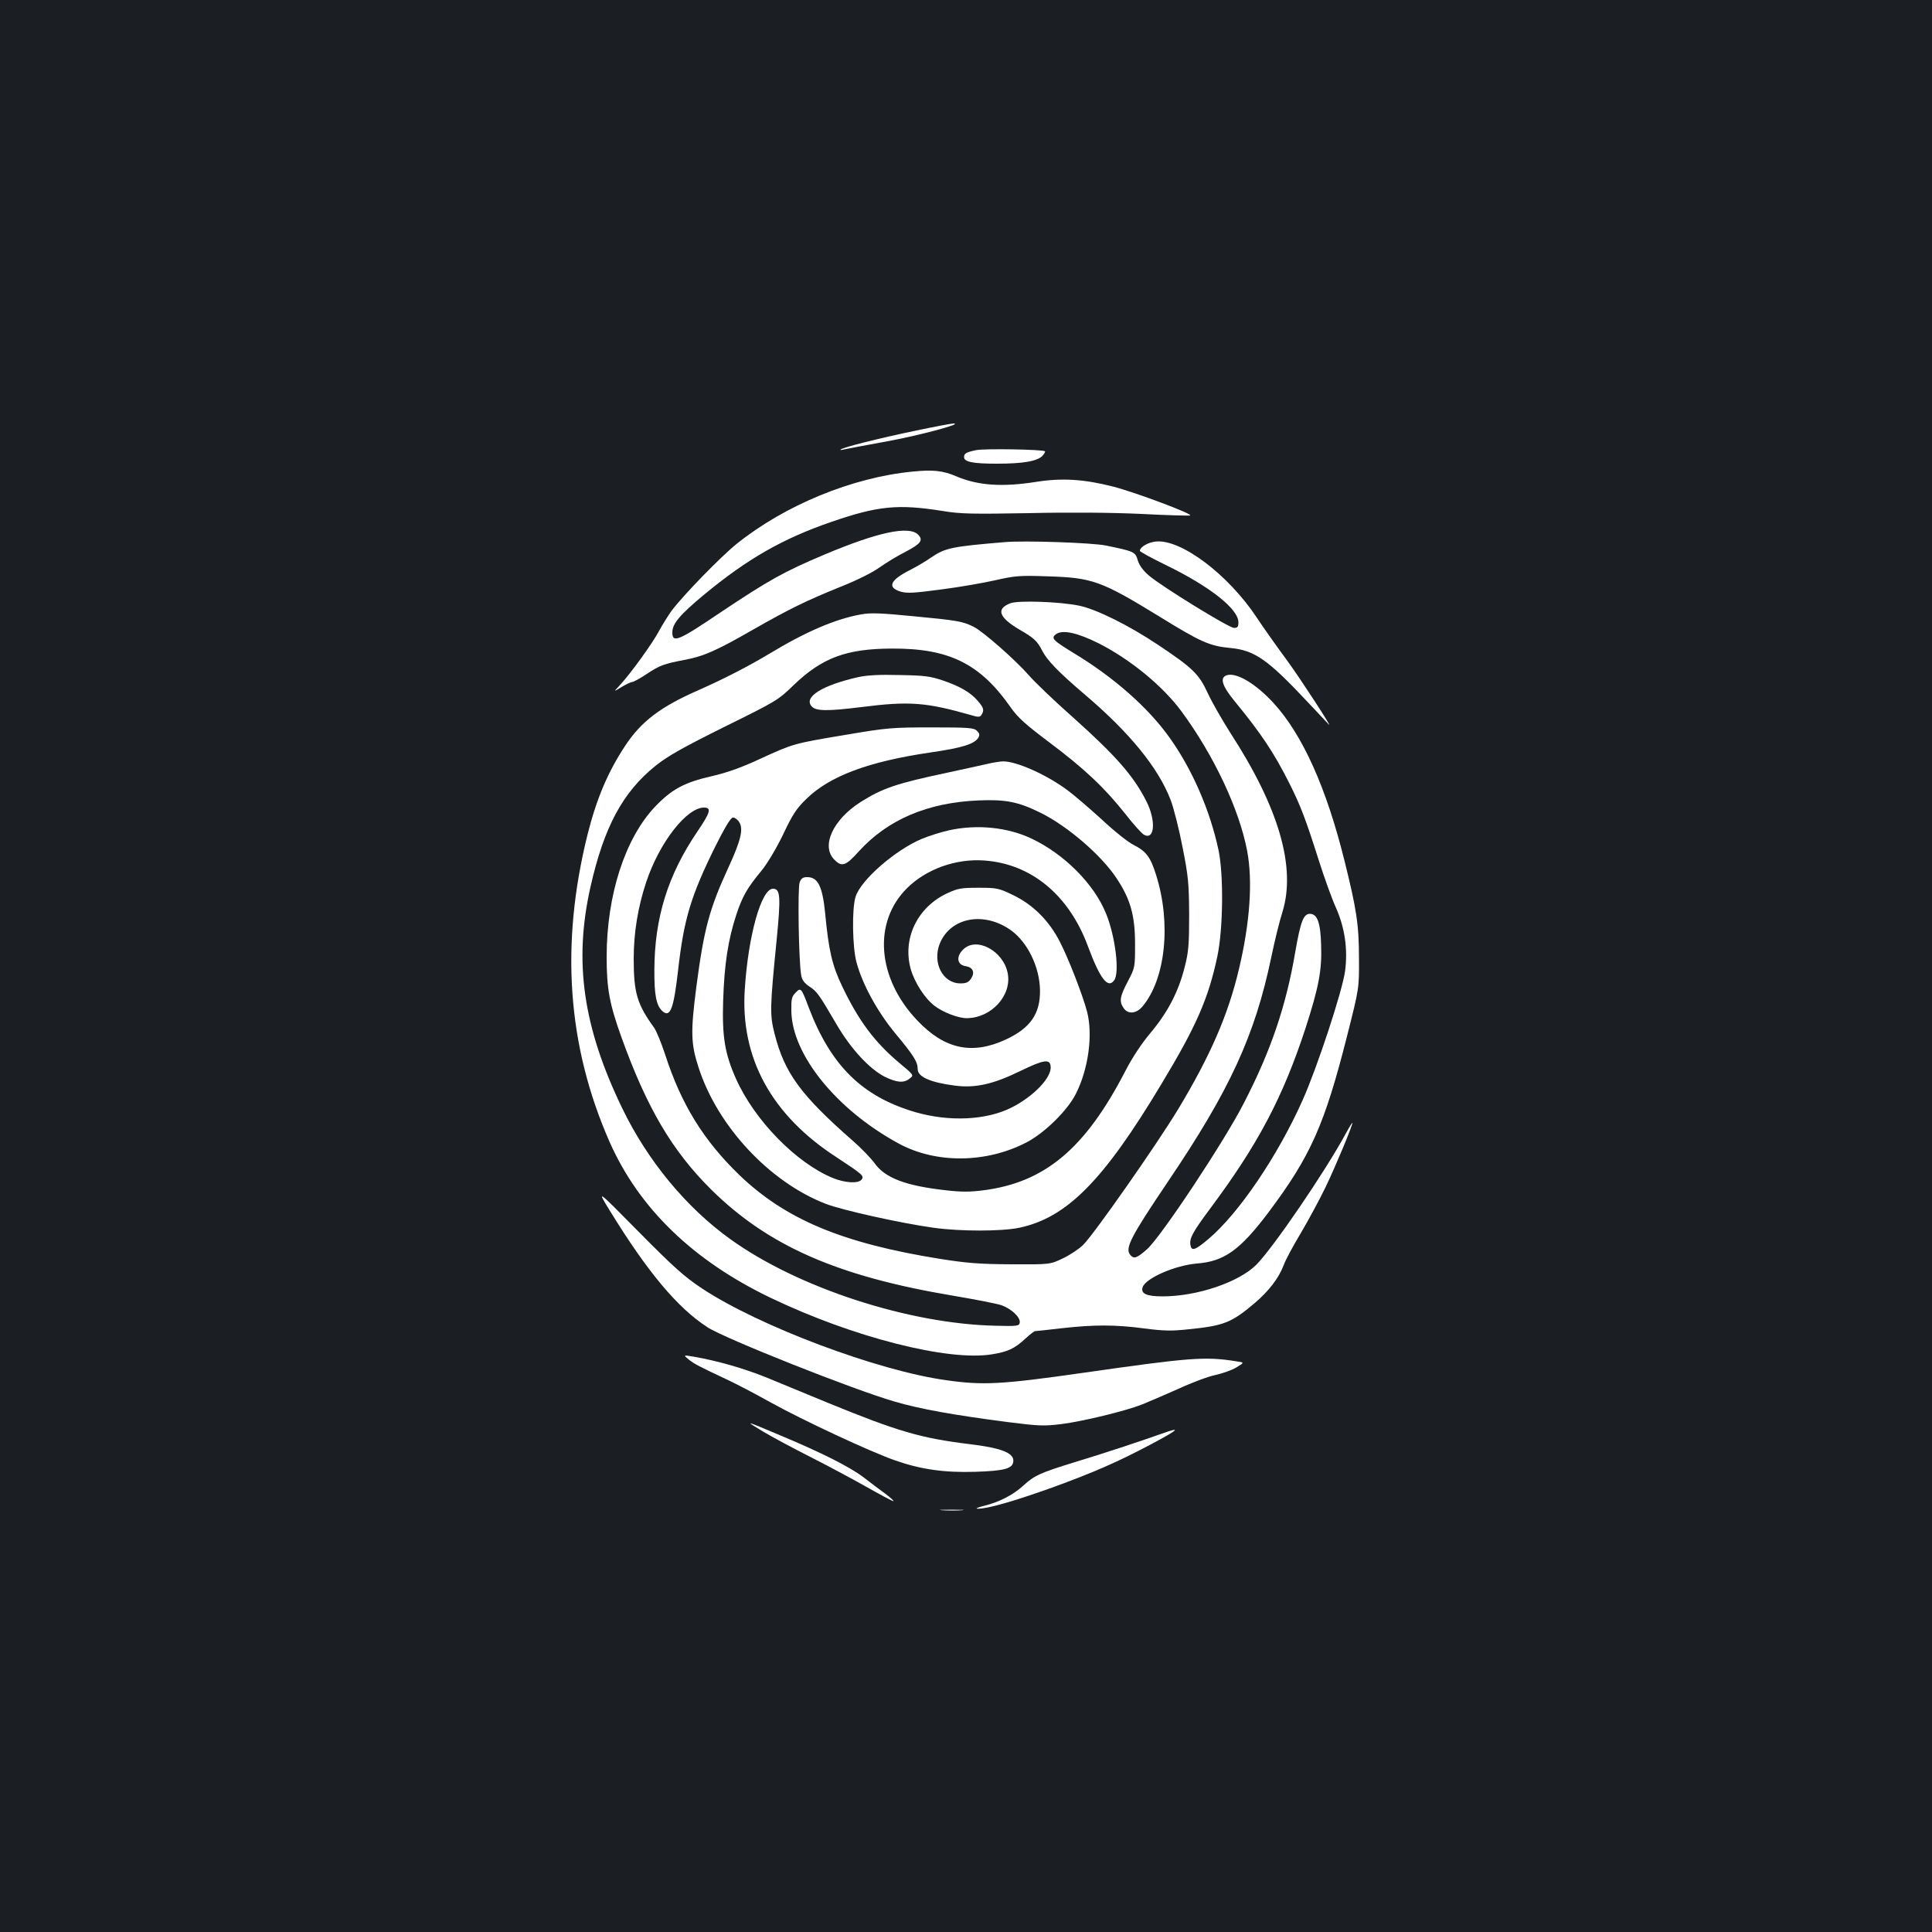 <?xml version="1.0" standalone="no"?>
<!DOCTYPE svg PUBLIC "-//W3C//DTD SVG 20010904//EN"
 "http://www.w3.org/TR/2001/REC-SVG-20010904/DTD/svg10.dtd">
<svg version="1.0" xmlns="http://www.w3.org/2000/svg"
 width="1000pt" height="1000pt" viewBox="0 0 1000 1000"
 preserveAspectRatio="xMidYMid meet">
<rect width="100%" height="100%" fill="#1b1f23"/>
<g transform="translate(0,1000) scale(0.1,-0.1)"
fill="#ffffff" stroke="none">
<path d="M4735 7770 c-187 -39 -375 -86 -384 -97 -4 -3 5 -3 19 1 14 3 112 22
218 41 170 31 402 93 347 93 -11 0 -101 -17 -200 -38z"/>
<path d="M5052 7670 c-52 -11 -62 -17 -62 -36 0 -25 46 -34 170 -34 136 0 210
13 236 41 9 10 15 21 13 23 -9 10 -317 15 -357 6z"/>
<path d="M4723 7559 c-312 -30 -661 -174 -910 -374 -82 -66 -272 -261 -336
-345 -18 -25 -48 -73 -66 -106 -33 -63 -148 -222 -205 -283 -31 -33 -31 -33
11 -7 24 14 48 26 55 26 7 0 40 18 73 40 69 46 91 54 196 74 101 19 165 47
355 156 191 109 275 150 455 223 79 31 164 73 200 99 35 25 96 62 136 82 80
42 93 60 65 89 -48 47 -208 13 -486 -104 -210 -89 -284 -130 -537 -299 -219
-148 -249 -160 -249 -103 0 45 39 91 163 194 226 187 408 291 661 378 241 83
344 93 576 56 91 -15 151 -16 445 -11 211 5 432 3 582 -4 133 -7 247 -10 253
-8 19 6 -278 118 -397 149 -152 39 -266 46 -399 25 -176 -28 -302 -19 -413 28
-69 30 -121 36 -228 25z"/>
<path d="M5200 7194 c-273 -23 -307 -30 -378 -78 -27 -19 -76 -48 -109 -65
-106 -53 -123 -91 -52 -113 35 -10 67 -8 211 11 93 12 220 34 281 48 101 23
127 25 267 20 235 -7 279 -23 584 -210 212 -131 258 -151 365 -161 125 -12
193 -60 396 -276 59 -63 110 -117 113 -120 26 -29 -145 234 -215 330 -51 69
-123 170 -159 225 -149 224 -393 406 -522 392 -40 -4 -82 -29 -82 -48 0 -5 60
-37 133 -73 229 -111 377 -228 377 -297 0 -23 -4 -29 -23 -29 -26 0 -370 212
-439 270 -32 27 -51 54 -59 80 -13 44 -18 46 -163 76 -69 15 -424 27 -526 18z"/>
<path d="M5231 6878 c-77 -29 -62 -73 46 -137 75 -43 92 -59 118 -110 25 -49
85 -111 220 -226 233 -198 380 -379 444 -545 16 -42 44 -152 62 -246 30 -151
33 -188 34 -349 0 -155 -3 -192 -23 -270 -32 -128 -88 -235 -176 -340 -48 -57
-96 -130 -132 -200 -207 -400 -415 -575 -734 -616 -69 -9 -115 -9 -193 0 -209
23 -316 64 -370 140 -19 26 -67 76 -108 112 -275 241 -358 354 -410 559 -25
97 -24 135 11 486 22 225 19 264 -19 264 -60 0 -128 -240 -146 -520 -24 -355
138 -652 475 -870 134 -88 145 -97 129 -116 -17 -21 -86 -17 -149 9 -189 78
-404 298 -500 512 -58 130 -73 218 -67 405 6 187 25 314 68 445 32 97 56 138
131 229 28 34 75 112 110 184 50 106 70 137 122 187 120 118 321 193 640 240
167 24 230 44 250 77 8 14 6 22 -7 35 -16 16 -40 18 -235 18 -204 0 -230 -2
-442 -38 -276 -46 -273 -46 -444 -124 -96 -45 -172 -72 -250 -90 -145 -33
-209 -68 -296 -159 -155 -164 -250 -457 -250 -777 0 -165 15 -245 77 -417 132
-367 264 -589 465 -788 295 -291 653 -448 1248 -548 113 -19 226 -41 251 -49
53 -18 103 -64 97 -92 -3 -16 -14 -18 -123 -15 -451 9 -1027 197 -1376 449
-227 163 -428 406 -559 678 -202 418 -251 756 -164 1143 70 311 167 492 338
629 64 51 141 94 356 201 269 133 277 137 360 218 147 140 271 186 505 187
297 2 458 -78 616 -304 37 -53 76 -88 201 -182 180 -135 285 -234 392 -369 42
-54 86 -103 98 -109 55 -29 62 74 12 173 -66 131 -158 236 -377 432 -95 84
-199 183 -231 220 -69 79 -236 226 -285 251 -57 29 -87 34 -309 55 -173 17
-224 19 -275 10 -134 -24 -287 -90 -477 -205 -105 -63 -231 -128 -364 -187
-197 -86 -297 -162 -380 -288 -90 -136 -149 -276 -195 -460 -142 -571 -104
-1095 114 -1590 152 -344 433 -616 837 -809 424 -203 916 -328 1142 -291 81
13 117 29 173 81 24 22 46 39 50 39 5 0 67 7 138 15 168 19 278 19 428 -1 101
-13 141 -14 232 -4 179 18 220 34 339 135 74 63 125 130 150 196 9 26 49 100
88 165 39 66 97 173 129 239 54 113 139 317 139 333 0 4 -15 -20 -33 -53 -108
-200 -377 -593 -464 -681 -91 -91 -307 -164 -485 -164 -84 0 -114 14 -104 47
15 47 169 114 281 123 141 11 223 69 370 264 219 292 291 454 408 916 62 245
62 245 61 400 0 174 -13 256 -75 505 -94 379 -218 654 -368 817 -91 99 -191
159 -241 143 -38 -12 -25 -55 41 -135 136 -166 202 -264 283 -425 57 -113 85
-187 151 -395 29 -91 68 -200 88 -244 48 -107 64 -218 49 -333 -14 -103 -145
-501 -220 -668 -130 -291 -331 -586 -487 -718 -69 -58 -87 -64 -93 -33 -7 35
10 67 100 188 250 335 378 578 496 938 68 211 85 299 80 430 -3 115 -20 160
-58 160 -33 0 -48 -39 -75 -193 -48 -284 -127 -516 -267 -787 -101 -198 -427
-689 -500 -755 -54 -48 -69 -53 -88 -30 -28 34 1 91 196 380 319 472 449 754
534 1160 17 83 43 188 58 235 71 231 -18 539 -270 927 -43 68 -96 160 -117
206 -45 98 -78 130 -255 248 -154 103 -320 185 -410 204 -101 21 -313 28 -355
13z m454 -207 c166 -84 334 -222 431 -354 167 -227 298 -505 339 -720 30 -157
15 -372 -42 -612 -56 -238 -149 -451 -316 -728 -111 -183 -433 -643 -490 -700
-21 -21 -69 -53 -105 -70 -67 -32 -67 -32 -267 -31 -166 1 -229 6 -369 28
-505 81 -800 204 -1040 435 -184 178 -300 365 -383 622 -20 61 -46 125 -59
142 -86 119 -104 178 -104 354 0 136 22 269 65 398 68 204 209 385 299 385 40
0 33 -25 -35 -125 -152 -224 -221 -445 -222 -715 -1 -129 10 -185 41 -213 41
-37 59 10 82 213 30 264 66 383 193 640 45 90 78 146 89 148 9 2 24 -8 34 -23
23 -36 9 -95 -58 -240 -97 -211 -125 -317 -164 -615 -30 -233 -28 -294 12
-416 98 -304 368 -593 658 -705 86 -33 387 -100 559 -124 137 -19 350 -19 442
0 247 52 436 243 737 745 181 300 243 443 289 660 30 142 33 422 6 550 -44
206 -136 418 -254 583 -110 154 -287 311 -496 437 -108 66 -118 77 -92 97 34
25 109 9 220 -46z"/>
<path d="M4441 6495 c-185 -42 -281 -102 -241 -150 22 -26 78 -27 257 -5 250
32 337 25 571 -42 36 -11 45 -10 52 2 15 23 12 36 -17 70 -37 44 -90 76 -180
107 -68 23 -97 27 -228 29 -105 3 -169 -1 -214 -11z"/>
<path d="M5110 6046 c-30 -7 -122 -27 -205 -45 -265 -56 -338 -81 -450 -152
-144 -91 -207 -229 -136 -299 38 -39 59 -32 126 43 150 165 356 253 620 264
140 6 206 -7 321 -64 138 -68 313 -218 392 -337 73 -109 97 -194 97 -342 0
-121 0 -122 -37 -193 -42 -79 -46 -105 -22 -139 22 -33 66 -29 97 8 120 142
150 431 71 681 -29 93 -51 122 -115 155 -28 13 -103 73 -167 133 -65 59 -143
126 -173 148 -108 82 -270 154 -338 152 -14 0 -51 -6 -81 -13z"/>
<path d="M4915 5703 c-38 -8 -103 -28 -144 -45 -138 -58 -318 -215 -343 -301
-19 -63 -16 -259 5 -337 30 -113 107 -255 202 -370 96 -115 115 -147 115 -184
0 -40 67 -69 192 -85 105 -14 199 7 338 75 122 59 153 64 158 26 8 -57 -86
-156 -203 -215 -132 -66 -323 -74 -499 -23 -274 81 -435 240 -550 541 -38 102
-41 105 -68 77 -20 -20 -23 -32 -22 -95 3 -225 232 -509 552 -684 194 -107
457 -105 667 5 93 49 211 165 254 251 65 129 89 307 57 427 -23 86 -96 274
-140 359 -56 110 -140 193 -242 242 -75 36 -84 38 -179 38 -89 0 -107 -3 -161
-28 -156 -72 -234 -235 -190 -393 20 -70 73 -152 123 -190 44 -34 123 -64 166
-64 127 0 235 117 213 232 -22 117 -163 192 -231 123 -38 -37 -31 -80 14 -86
37 -6 48 -32 28 -63 -14 -21 -26 -26 -56 -26 -92 0 -147 108 -106 208 57 135
230 166 369 66 86 -63 147 -190 149 -309 2 -122 -50 -197 -178 -256 -173 -80
-316 -50 -457 99 -209 219 -231 510 -52 686 99 98 253 153 399 142 242 -17
437 -178 535 -441 64 -172 104 -224 137 -179 29 39 6 228 -42 345 -62 154
-218 310 -389 390 -122 57 -278 73 -421 42z"/>
<path d="M4139 5433 c-11 -28 -5 -410 8 -481 4 -24 16 -40 42 -58 40 -26 49
-39 142 -198 74 -126 170 -230 250 -270 62 -30 98 -33 128 -8 22 17 22 17 -55
81 -128 108 -210 218 -295 396 -52 108 -70 187 -88 378 -14 139 -37 187 -93
187 -22 0 -31 -6 -39 -27z"/>
<path d="M3155 3736 c195 -318 351 -505 507 -606 89 -58 755 -323 970 -385
130 -38 302 -69 587 -106 158 -20 184 -21 275 -10 110 14 329 67 416 101 30
12 114 48 186 80 71 33 159 66 195 73 36 8 85 25 108 39 43 26 43 26 -1 32
-161 26 -242 19 -794 -60 -420 -60 -516 -65 -706 -38 -356 49 -969 280 -1263
474 -92 61 -145 108 -329 294 -218 221 -218 221 -151 112z"/>
<path d="M3565 2963 c29 -23 52 -35 205 -107 41 -19 140 -71 219 -115 166 -92
515 -255 644 -300 134 -47 256 -64 416 -59 154 5 196 17 196 58 0 41 -67 66
-225 85 -254 31 -373 66 -730 212 -113 47 -259 107 -325 134 -114 46 -253 86
-375 107 -54 9 -54 9 -25 -15z"/>
<path d="M3950 2590 c47 -28 159 -88 250 -134 91 -46 221 -116 290 -155 69
-39 129 -71 134 -71 5 0 -13 17 -41 38 -28 20 -79 59 -114 86 -72 54 -214 126
-429 216 -190 80 -189 80 -90 20z"/>
<path d="M6015 2580 c-106 -38 -306 -104 -455 -149 -178 -55 -206 -68 -264
-121 -52 -48 -125 -85 -202 -104 -33 -8 -48 -15 -34 -15 47 -2 186 38 385 109
214 78 336 131 510 223 147 78 163 94 60 57z"/>
<path d="M4878 2183 c29 -2 74 -2 100 0 26 2 2 3 -53 3 -55 0 -76 -1 -47 -3z"/>
</g>
</svg>
